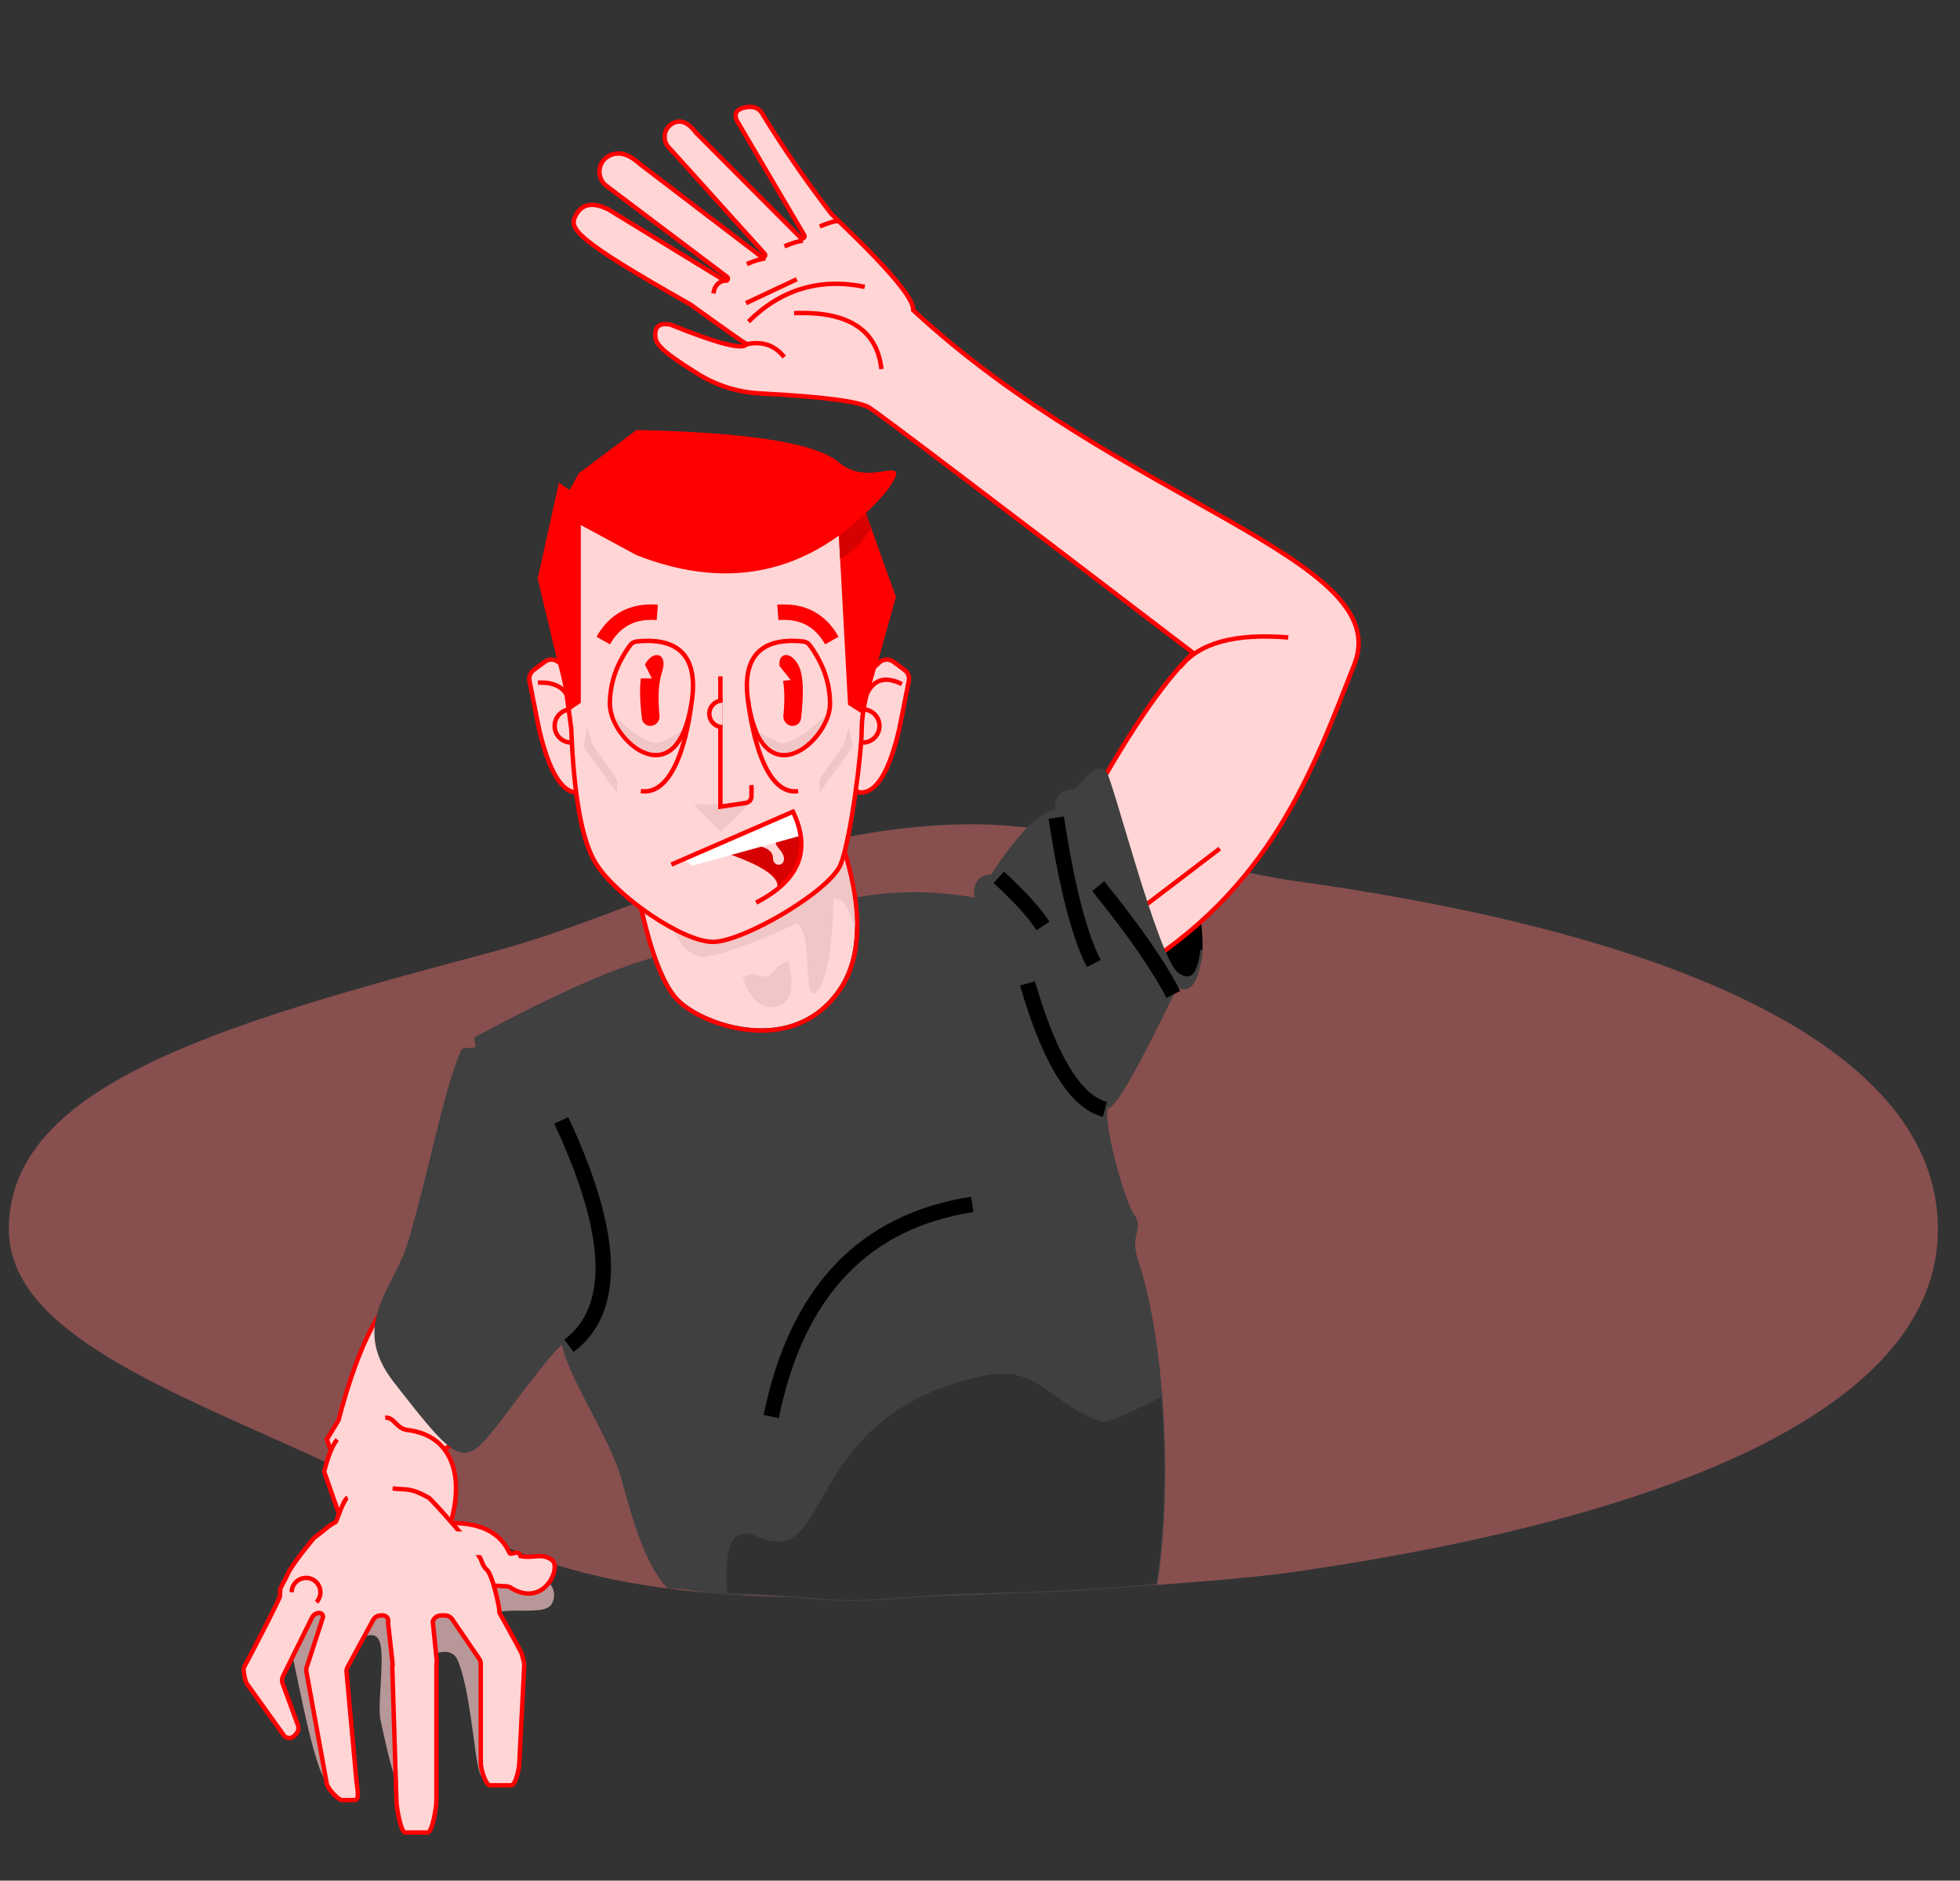 <svg xmlns="http://www.w3.org/2000/svg" xmlns:xlink="http://www.w3.org/1999/xlink" width="887" height="851" style="background:#fff4f4" viewBox="0 0 887 851">
  <rect x="0" y="0" width="887" height="851" fill="#333333" stroke="none"/>
  <defs>
    <path id="illu1-a" d="M0,44.786 C5.626,74.929 12.116,93.66 19.471,100.979 C30.503,111.956 69.774,126.222 90.652,97.181 C104.571,77.82 100.941,45.427 79.763,0 L0,44.786 Z"/>
    <path id="illu1-b" d="M11.149,0.282 C31.587,-1.897 39.231,8.544 34.08,31.606 C26.191,66.925 6.33344544e-16,41.982 0,27.571 C0,18.358 3.018,9.662 9.053,1.484 L9.053,1.484 C9.553,0.807 10.313,0.371 11.149,0.282 Z"/>
    <path id="illu1-c" d="M12.149,0.282 C32.587,-1.897 40.231,8.544 35.08,31.606 C27.191,66.925 1,41.982 1,27.571 C1,18.358 4.018,9.662 10.053,1.484 L10.053,1.484 C10.553,0.807 11.313,0.371 12.149,0.282 Z"/>
  </defs>
  <g fill="none" fill-rule="evenodd">
    <path fill="#B79797" d="M183.14,810.685 C179.517,810.685 176.733,799.136 172.171,778.197 C170.79,771.857 173.912,751.877 172.171,744.132 C170.014,734.534 160.022,744.293 158.777,744.132 C149.246,742.907 156.75,811.02 149.624,808.101 C142.588,805.219 135.8,763.082 131.14,744.132 C127.374,728.814 158.777,704.493 158.777,700.765 C158.777,685.025 153.43,704 188.5,704 C223.57,704 256.534,710.627 249.943,725.329 C246.728,732.5 226.959,725.081 218.566,732.5 C216.233,734.562 227.178,747.452 225.747,751.147 C220.158,765.576 228.544,800.824 218.566,803.909 C214.812,805.07 214.029,767.098 207.052,751.147 C203.731,743.556 192.609,749.943 191.025,751.147 C182.853,757.357 191.999,810.685 183.14,810.685 Z"/>
    <path fill="#884F4F" d="M380.406,723 C430.78,723 542.635,717.624 587.656,711.035 C758.091,686.089 877,636.248 877,556.208 C877,475.227 761.232,423.113 587.656,398.905 C544.357,392.866 488.631,373 440.5,373 C354.775,373 289.407,413.063 221.961,430.98 C99.737,463.449 4,491.006 4,556.208 C4,603.589 78.393,629.701 148.717,662.225 C228.574,699.157 252.219,723 380.406,723 Z"/>
    <g fill="#FFD5D5" transform="translate(110 578)">
      <path stroke="#F00" stroke-width="2" d="M88.555,115.649 C103.544,112.216 114.023,114.911 119.991,123.734 C120.915,125.1 123.736,121.18 125.204,124.35 C131.584,124.35 133.873,121.194 139.312,123.478 C144.752,125.763 139.776,146.423 122.672,138.934 C121.74,138.549 114.707,139.966 113.857,139.609 C94.689,131.539 96.55,132.984 88.555,135.649 L88.555,115.649 Z" transform="rotate(10 114.984 127.384)"/>
      <path stroke="#F00" stroke-width="2" d="M43.179,88.063 L37.917,73.316 L43.179,64.667 C52.623,28.796 63.718,8 76.461,2.278 C89.205,-3.444 107.374,4.807 130.968,27.03 C117.534,56.92 101.878,74.813 84,80.709"/>
      <path stroke="#F00" stroke-width="2" d="M64.321,63.569 C68.289,62.983 69.295,68.484 74.394,69.091 C94.912,71.533 100.714,90.511 93.241,113.379 L44.204,109.379 L36.689,87.896 C38.531,80.632 40.505,75.809 42.611,73.427"/>
      <path stroke="#F00" stroke-width="2" d="M67.714,95.522 C73.742,96.324 75.182,94.859 84,99.706 C85.327,100.436 106.226,124.021 107.575,127.523 C108.368,129.583 109.065,131.343 110.077,132.071 C112.809,134.038 115.981,149.183 115.981,150.837 C115.981,152.491 114.896,149.169 125.873,169.712 C126.195,170.315 127.274,174.58 127.261,175.263 L125.012,219.934 C124.97,222.113 123.45,229.857 121.271,229.857 L111.833,229.857 C109.624,229.857 107.575,222.066 107.575,219.857 L107.575,174.869 C107.575,174.191 107.403,173.524 107.074,172.93 L94.858,155.059 C94.153,153.787 92.813,152.997 91.359,152.997 L89.64,152.997 C87.923,152.997 86.399,154.092 85.85,155.718 L87.705,174.022 C87.566,174.434 87.495,174.866 87.495,175.301 L87.495,237.243 C87.495,239.452 85.704,251.243 83.495,251.243 L73.422,251.243 C71.261,251.243 69.491,239.527 69.424,237.367 L67.531,176.59 C67.517,176.141 67.579,175.692 67.714,175.263 L65.6,156.158 C66.003,154.878 65.293,153.513 64.012,153.11 C63.776,153.035 63.53,152.997 63.282,152.997 L62.349,152.997 C60.882,152.997 59.533,153.801 58.833,155.09 L47.306,176.343 C46.93,177.037 46.767,177.826 46.839,178.612 L51.34,228.185 C51.54,230.385 52.918,236.331 50.718,236.53 C50.638,236.538 48.677,236.543 44.836,236.547 C42.903,236.547 38.247,231.164 37.901,229.263 L28.65,178.401 C28.531,177.749 28.576,177.077 28.782,176.446 L36.082,154.049 C36.365,153.18 35.89,152.246 35.021,151.963 C34.855,151.909 34.682,151.881 34.508,151.881 C33.112,151.881 31.837,152.673 31.218,153.925 L18.045,180.577 C17.559,181.56 17.498,182.701 17.877,183.73 L24.808,202.568 C25.344,204.023 24.99,205.658 23.9,206.761 L23.113,207.556 C21.915,208.769 19.96,208.781 18.747,207.582 C18.623,207.46 18.509,207.327 18.408,207.185 L1.749,183.953 C0.933,182.814 -0.113,177.734 0.44,176.446 C7.806,162.535 13.143,152.077 16.448,145.071 C17.027,143.844 16.421,141.863 17.089,140.373 C17.566,139.308 19.354,136.225 20.069,134.553 C21.258,131.774 25.235,126.259 32,118.009 C37.662,113.805 37.901,112.954 41.912,110.701 C42.395,110.43 45.405,100.397 47.306,99.706"/>
      <path stroke="#F00" stroke-width="2" d="M33.202,146.988 C34.316,145.821 35,144.24 35,142.5 C35,138.91 32.09,136 28.5,136 C26.931,136 25.492,136.556 24.369,137.482 C22.922,138.674 22,140.479 22,142.5"/>
      <polygon points="82 115 99.199 115 110.719 125.665 82 125.665"/>
    </g>
    <g transform="translate(169 48)">
      <path fill="#000" stroke="#000" d="M356.544,377.446 L373.675,366.22 C376.053,383.632 374.323,392.844 368.484,393.855 C362.645,394.867 358.664,389.397 356.544,377.446 Z"/>
      <path fill="#FFD5D5" stroke="#F00" stroke-width="2" d="M320.597,321.956 C339.809,286.328 356.576,261.476 370.897,247.401 C278.437,176.792 229.638,139.828 224.501,136.508 C220.116,133.674 203.599,131.513 174.951,130.025 L174.951,130.025 C164.477,129.48 154.336,126.159 145.568,120.402 C129.018,109.985 127.531,107.289 127.531,103.398 C127.531,99.567 129.753,98.047 134.198,98.838 L134.198,98.838 C134.335,98.862 134.469,98.901 134.597,98.953 C155.964,107.596 167.386,110.5 168.862,107.664 C167.901,107.263 159.376,101.264 143.287,89.668 C90.571,59.924 88.638,55.353 91.385,49.791 C94.132,44.229 99.113,43.217 106.329,46.757 L158.911,78.921 C159.383,79.209 159.998,79.061 160.286,78.59 C160.555,78.15 160.446,77.579 160.035,77.269 L105.481,36.141 C101.917,33.454 101.206,28.387 103.893,24.824 C104.551,23.95 105.38,23.22 106.329,22.676 C106.329,22.676 106.329,22.676 106.329,22.676 C110.604,20.227 115.416,21.452 120.765,26.35 L175.696,68.271 C176.135,68.606 176.762,68.521 177.097,68.082 C177.389,67.7 177.367,67.163 177.045,66.806 L133.553,18.578 C130.986,15.732 131.213,11.345 134.059,8.778 C134.429,8.444 134.834,8.151 135.267,7.904 C135.267,7.904 135.267,7.904 135.267,7.904 C138.86,5.854 142.47,7.283 146.097,12.19 L193.386,59.614 C193.776,60.005 194.409,60.006 194.8,59.616 C195.123,59.294 195.187,58.794 194.956,58.401 L164.53,6.685 C164.488,6.614 164.45,6.54 164.418,6.464 C163.066,3.337 164.351,1.38 168.272,0.593 C172.243,-0.203 174.98,1.04 176.482,4.323 C186.019,19.715 196.209,34.452 207.051,48.534 C209.324,51.328 245.167,83.65 244.249,92.336 C338.413,179.747 462.836,204.556 443.933,252.595 C425.03,300.634 406.111,354.792 341.727,392.97 C298.804,418.421 291.761,394.75 320.597,321.956 Z"/>
      <path stroke="#F00" stroke-width="2" d="M342,367.286 L383,336"/>
      <path fill="#404040" stroke="#404040" d="M217.744,358.739 C235.51,355.384 253.743,355.384 272.443,358.739 C271.71,351.727 274.136,348.221 279.721,348.221 C292.636,328.758 302.367,319.027 308.915,319.027 C308.589,312.775 311.37,309.649 317.261,309.649 L325.658,301.253 C327.584,299.859 329.409,299.859 331.133,301.253 C333.72,303.343 354.451,385.111 363.594,392.292 C369.689,397.079 373.4,393.584 374.729,381.808 C373.301,396.358 369.59,401.755 363.594,398 C346.181,434.111 335.872,452.375 332.667,452.794 C328.03,453.399 338.78,494.573 343.682,501.58 C348.584,508.587 341.55,510.138 345.481,522.044 C358.844,562.512 360.616,629.73 354.27,668.6 C296.042,674.005 278.626,671.585 240.175,674.746 C204.854,677.649 204.006,674.475 169.235,673.203 C148.852,673.203 144.49,670.266 133.276,670.266 C123.413,659.46 118.163,641.053 112.615,620.888 C107.62,602.731 89.01,576.038 85.678,560.116 C85.022,556.985 58.482,593.11 56.653,595.409 C40.713,615.437 40.013,616.24 9.575,577.088 C-10.521,551.239 9.87,535.587 16.309,513.561 C25.961,480.549 32.445,444.623 40.166,427.439 C40.742,426.158 44.917,427.167 46.234,426.201 C47.416,425.333 45.751,422.469 46.234,421.695 C78.914,404.099 104.345,392.55 122.526,387.048 C153.72,377.609 169.435,367.861 217.744,358.739 Z"/>
      <path fill="#313131" d="M356.527,584.2 C358.877,614.73 357.907,646.321 354.27,668.6 C296.042,674.005 278.626,671.585 240.175,674.746 C204.854,677.649 204.006,674.475 169.235,673.203 C165.733,673.203 162.704,673.116 160.032,672.972 C158.885,656.227 160.395,641.173 173.508,647.21 C209.135,663.611 191.897,591.939 276.691,574.466 C301.239,569.408 306.739,587.787 329.084,595.127 C333.155,596.465 345.167,589.549 356.527,584.2 Z"/>
      <g transform="translate(70 147)">
        <g transform="translate(49 156)">
          <use fill="#FFD5D5" xlink:href="#illu1-a"/>
          <path stroke="#F00" stroke-width="2" d="M-1.115,44.265 L80.214,-1.4 L80.669,-0.423 C101.985,45.3 105.653,78.029 91.464,97.765 C81.795,111.215 67.533,116.623 51.275,115.082 C38.446,113.866 25.187,108.077 18.766,101.687 C11.217,94.176 4.68,75.31 -0.983,44.97 L-1.115,44.265 Z"/>
          <path fill="#F1C6C6" d="M88.009,19.302 C95.391,38.498 99.031,54.915 98.93,68.553 C97.353,65.226 94.857,54.265 89.173,55.73 C89.173,69.158 86.893,94.549 80.986,98.224 C75.217,101.813 79.745,69.132 72.554,66.895 C49.465,77.637 33.38,82.491 29.413,81.942 C22.539,80.99 16.893,73.41 12.475,59.199 L80.986,22.636 C83.567,21.124 85.908,20.013 88.009,19.302 Z"/>
          <path fill="#F1C6C6" d="M48,91.181 L51.815,89.85 L58.157,90.909 C59.17,91.078 60.2,90.717 60.886,89.951 L64.585,85.821 L68.787,84 C71.788,95.852 70.025,102.641 63.498,104.367 C56.971,106.092 51.805,101.697 48,91.181 Z"/>
        </g>
        <g stroke="#F00" stroke-width="2" transform="translate(0 11)">
          <path fill="#FFD5D5" d="M19.753,99.051 L13.937,93.76 C12.173,92.156 9.521,92.02 7.602,93.437 L2.553,97.165 C0.995,98.316 0.241,100.264 0.62,102.164 L4.986,124.103 C9.466,143.1 15.207,152.599 22.207,152.599 C29.207,152.599 28.389,134.75 19.753,99.051 Z"/>
          <circle cx="19.5" cy="122.5" r="7.5"/>
          <path fill="#FFD5D5" d="M164.615,98.016 L159.937,93.76 C158.173,92.156 155.521,92.02 153.602,93.437 L148.553,97.165 C146.995,98.316 146.241,100.264 146.62,102.164 L150.986,124.103 C155.466,143.1 161.207,152.599 168.207,152.599 C175.108,152.599 174.411,135.25 166.114,100.552 L166.114,100.552 C165.88,99.576 165.358,98.692 164.615,98.016 Z" transform="matrix(-1 0 0 1 318.908 0)"/>
          <circle cx="151.5" cy="122.5" r="7.5"/>
          <path fill="#FFD5D5" d="M54.954,0.324 C16.967,17.281 3.746,47.972 15.292,92.398 L19.518,123.659 C20.69,154.462 24.428,174.853 30.732,184.835 C40.187,199.806 70.033,220.209 83.677,220.209 C97.32,220.209 136.951,197.089 141.574,184.835 C146.196,172.58 150.984,134.128 150.984,123.659 C150.984,116.68 153.157,106.259 157.503,92.398 C168.278,47.931 152.985,17.239 111.624,0.324 L54.954,0.324 Z"/>
          <path d="M4.416 102.925C11.624 102.547 16.22 104.887 18.204 109.943M152.319 110.423C155.308 101.743 160.915 99.449 169.14 103.539"/>
        </g>
        <g transform="translate(4)">
          <polygon fill="#F00" points="136.47 44.276 140.781 123.907 147.576 128.246 162.448 75.168 147.576 33.582"/>
          <path fill="#D70101" d="M151.217,43.763 C148.3,49.527 143.632,54.275 137.213,58.009 L136.47,44.276 L147.576,33.582 L151.217,43.763 Z"/>
          <path fill="#F00" stroke="#F00" d="M136.289,14.59 C126.301,6.001 95.953,1.162 45.247,0.074 L19.34,19.507 L14.963,27.473 L10.273,24.253 L0.834,66.828 L14.963,125.751 L19.34,122.766 L19.34,41.741 L45.247,55.737 C88.645,72.769 126.053,63.348 157.469,27.473 C171.257,8.289 151.271,27.473 136.289,14.59 Z"/>
        </g>
        <g transform="translate(38 96)">
          <path stroke="#F00" stroke-width="2" d="M35.699,28.5 C35.699,28.5 31.392,69.673 13,66.978"/>
          <use fill="#FFD5D5" xlink:href="#illu1-b"/>
          <path stroke="#F00" stroke-width="2" d="M11.043,-0.712 C32.215,-2.97 40.346,8.138 35.056,31.824 C31.398,48.2 23.196,53.73 13.648,49.139 C5.857,45.393 -1,35.253 -1,27.571 C-1,18.138 2.089,9.236 8.249,0.89 C8.914,-0.012 9.928,-0.593 11.043,-0.712 Z"/>
          <path fill="#F1C6C6" d="M31.4,39.698 C28.359,41.951 24.895,43.802 21.005,45.252 C16.18,45.252 9.511,41.168 1,33 C1.02,33.152 1.04,33.304 1.061,33.454 C5.741,45.922 22.939,59.275 31.4,39.698 Z"/>
          <path fill="#F00" stroke="#F00" d="M20.614,36.674 L20.614,36.674 C22.456,36.004 23.47,34.027 22.94,32.14 C20.643,23.965 19.868,17.393 20.614,12.422 C21.88,3.979 15.778,3.525 13.312,10.666 C11.812,15.011 12.787,22.948 16.239,34.476 L16.239,34.476 C16.772,36.257 18.648,37.269 20.428,36.735 C20.491,36.717 20.552,36.696 20.614,36.674 Z" transform="rotate(10 17.855 21.274)"/>
          <polygon fill="#FFD5D5" points="14.5 9 18 16 11 16"/>
        </g>
        <g transform="translate(99 96)">
          <g transform="matrix(-1 0 0 1 37.635 0)">
            <use fill="#FFD5D5" xlink:href="#illu1-c"/>
            <path stroke="#F00" stroke-width="2" d="M12.043,-0.712 C33.215,-2.97 41.346,8.138 36.056,31.824 C32.398,48.2 24.196,53.73 14.648,49.139 C6.857,45.393 4.73430878e-16,35.253 0,27.571 C0,18.138 3.089,9.236 9.249,0.89 C9.914,-0.012 10.928,-0.593 12.043,-0.712 Z"/>
          </g>
          <path stroke="#F00" stroke-width="2" d="M23.205,25.5 C23.205,25.5 18.906,69.673 0.513,66.978" transform="matrix(-1 0 0 1 23.718 0)"/>
          <g transform="matrix(-1 0 0 1 28 5)">
            <path fill="#F00" stroke="#F00" d="M10.614,31.674 L10.614,31.674 C12.456,31.004 13.47,29.027 12.94,27.14 C10.643,18.965 9.868,12.393 10.614,7.422 C11.88,-1.021 5.778,-1.475 3.312,5.666 C1.812,10.011 2.787,17.948 6.239,29.476 L6.239,29.476 C6.772,31.257 8.648,32.269 10.428,31.735 C10.491,31.717 10.552,31.696 10.614,31.674 Z" transform="rotate(10 7.855 16.274)"/>
            <polygon fill="#FFD5D5" points="11.76 6.629 15.26 13.629 7.47 13.569" transform="scale(1 -1) rotate(-70 -3.1 0)"/>
          </g>
          <path fill="#F1C6C6" d="M35.4,39.698 C32.359,41.951 28.895,43.802 25.005,45.252 C20.18,45.252 13.511,41.168 5,33 C5.02,33.152 5.04,33.304 5.061,33.454 C9.741,45.922 26.939,59.275 35.4,39.698 Z" transform="matrix(-1 0 0 1 40.4 0)"/>
        </g>
        <g stroke="#F00" stroke-width="7" transform="translate(34 82)">
          <path d="M0,12.85 C5.27,3.496 13.419,-0.751 24.449,0.109"/>
          <path d="M79,12.85 C84.27,3.496 92.419,-0.751 103.449,0.109" transform="matrix(-1 0 0 1 182.449 0)"/>
        </g>
        <g transform="translate(64 172)">
          <path fill="#D70101" d="M18.292,16.63 L55.852,0.308 C62.715,14.519 60.264,26.272 48.499,35.567 C48.529,35.473 48.562,35.374 48.599,35.271 C50.635,29.656 40.535,23.446 18.3,16.639 L18.292,16.63 Z"/>
          <path fill="#FFD5D5" d="M39.036,15.549 C44.209,16.42 46.795,18.292 46.795,21.163 C46.795,25.47 52.248,25.235 51.774,21.163 C51.3,17.092 44.833,14.527 50.174,12.428 C53.735,11.028 50.023,12.069 39.036,15.549 L45.282,13.494"/>
          <polygon fill="#FFF" points="6.083 21.795 10.387 24.738 59.343 11.138 55.962 .481"/>
          <path stroke="#F00" stroke-width="2" d="M0.81,24.227 L55.852,0.308 C64.253,17.703 58.699,31.414 39.191,41.442"/>
        </g>
        <g transform="translate(20 111)">
          <polygon fill="#F1C6C6" points="107.436 38.434 126.275 36.791 134.24 33.464 128.457 40.567 102.781 42.341" transform="rotate(-50 118.51 37.902)"/>
          <polygon fill="#F1C6C6" points="2.436 38.434 21.275 36.791 29.24 33.464 23.457 40.567 -2.219 42.341" transform="scale(-1 1) rotate(-50 0 66.876)"/>
          <polygon fill="#F1C6C6" points="55 58 67.337 70.337 79.729 58"/>
          <path stroke="#F00" stroke-width="2" d="M67.006,0.042 L67.006,13.246 L67.006,40.426 L67.006,59.03 L78.523,57.334 C79.995,57.117 81.086,55.854 81.086,54.366 L81.086,49.238"/>
          <path fill="#FFD5D5" stroke="#F00" stroke-width="2" d="M68,11 C64.686,11 62,13.686 62,17 C62,20.314 64.686,23 68,23"/>
        </g>
      </g>
      <path stroke="#F00" stroke-width="2" d="M167.812 108.052C175.334 106.054 181.363 107.898 185.9 113.582M169.72 97.533C184.496 82.901 202.037 77.654 222.343 81.791M168.6 89.168L191.583 78.369M190.383 93.709C214.71 92.721 227.88 101.151 229.893 119.001M186 63.465C189.877 61.822 192.675 61 194.393 61M169 71.465C172.877 69.822 175.675 69 177.393 69M153.857 84.776C154.345 81.135 156.383 79.14 159.972 78.79M202 54.465C205.877 52.822 208.675 52 210.393 52"/>
    </g>
    <path stroke="#F00" stroke-width="2" d="M534,302 C542.489,290.968 558.822,286.456 583,288.464"/>
    <path stroke="#000" stroke-width="7" d="M254 507C278.112 558.531 279.274 592.531 257.488 609M465 445C474.978 479.489 486.645 498.489 500 502M452 397C461.367 405.553 468.033 412.886 472 419M478 370C482.813 401.378 488.479 423.378 495 436M497 401C513.166 420.973 524.5 437.306 531 450M349 641C360.5 584.632 390.834 552.632 440 545"/>
  </g>
</svg>
